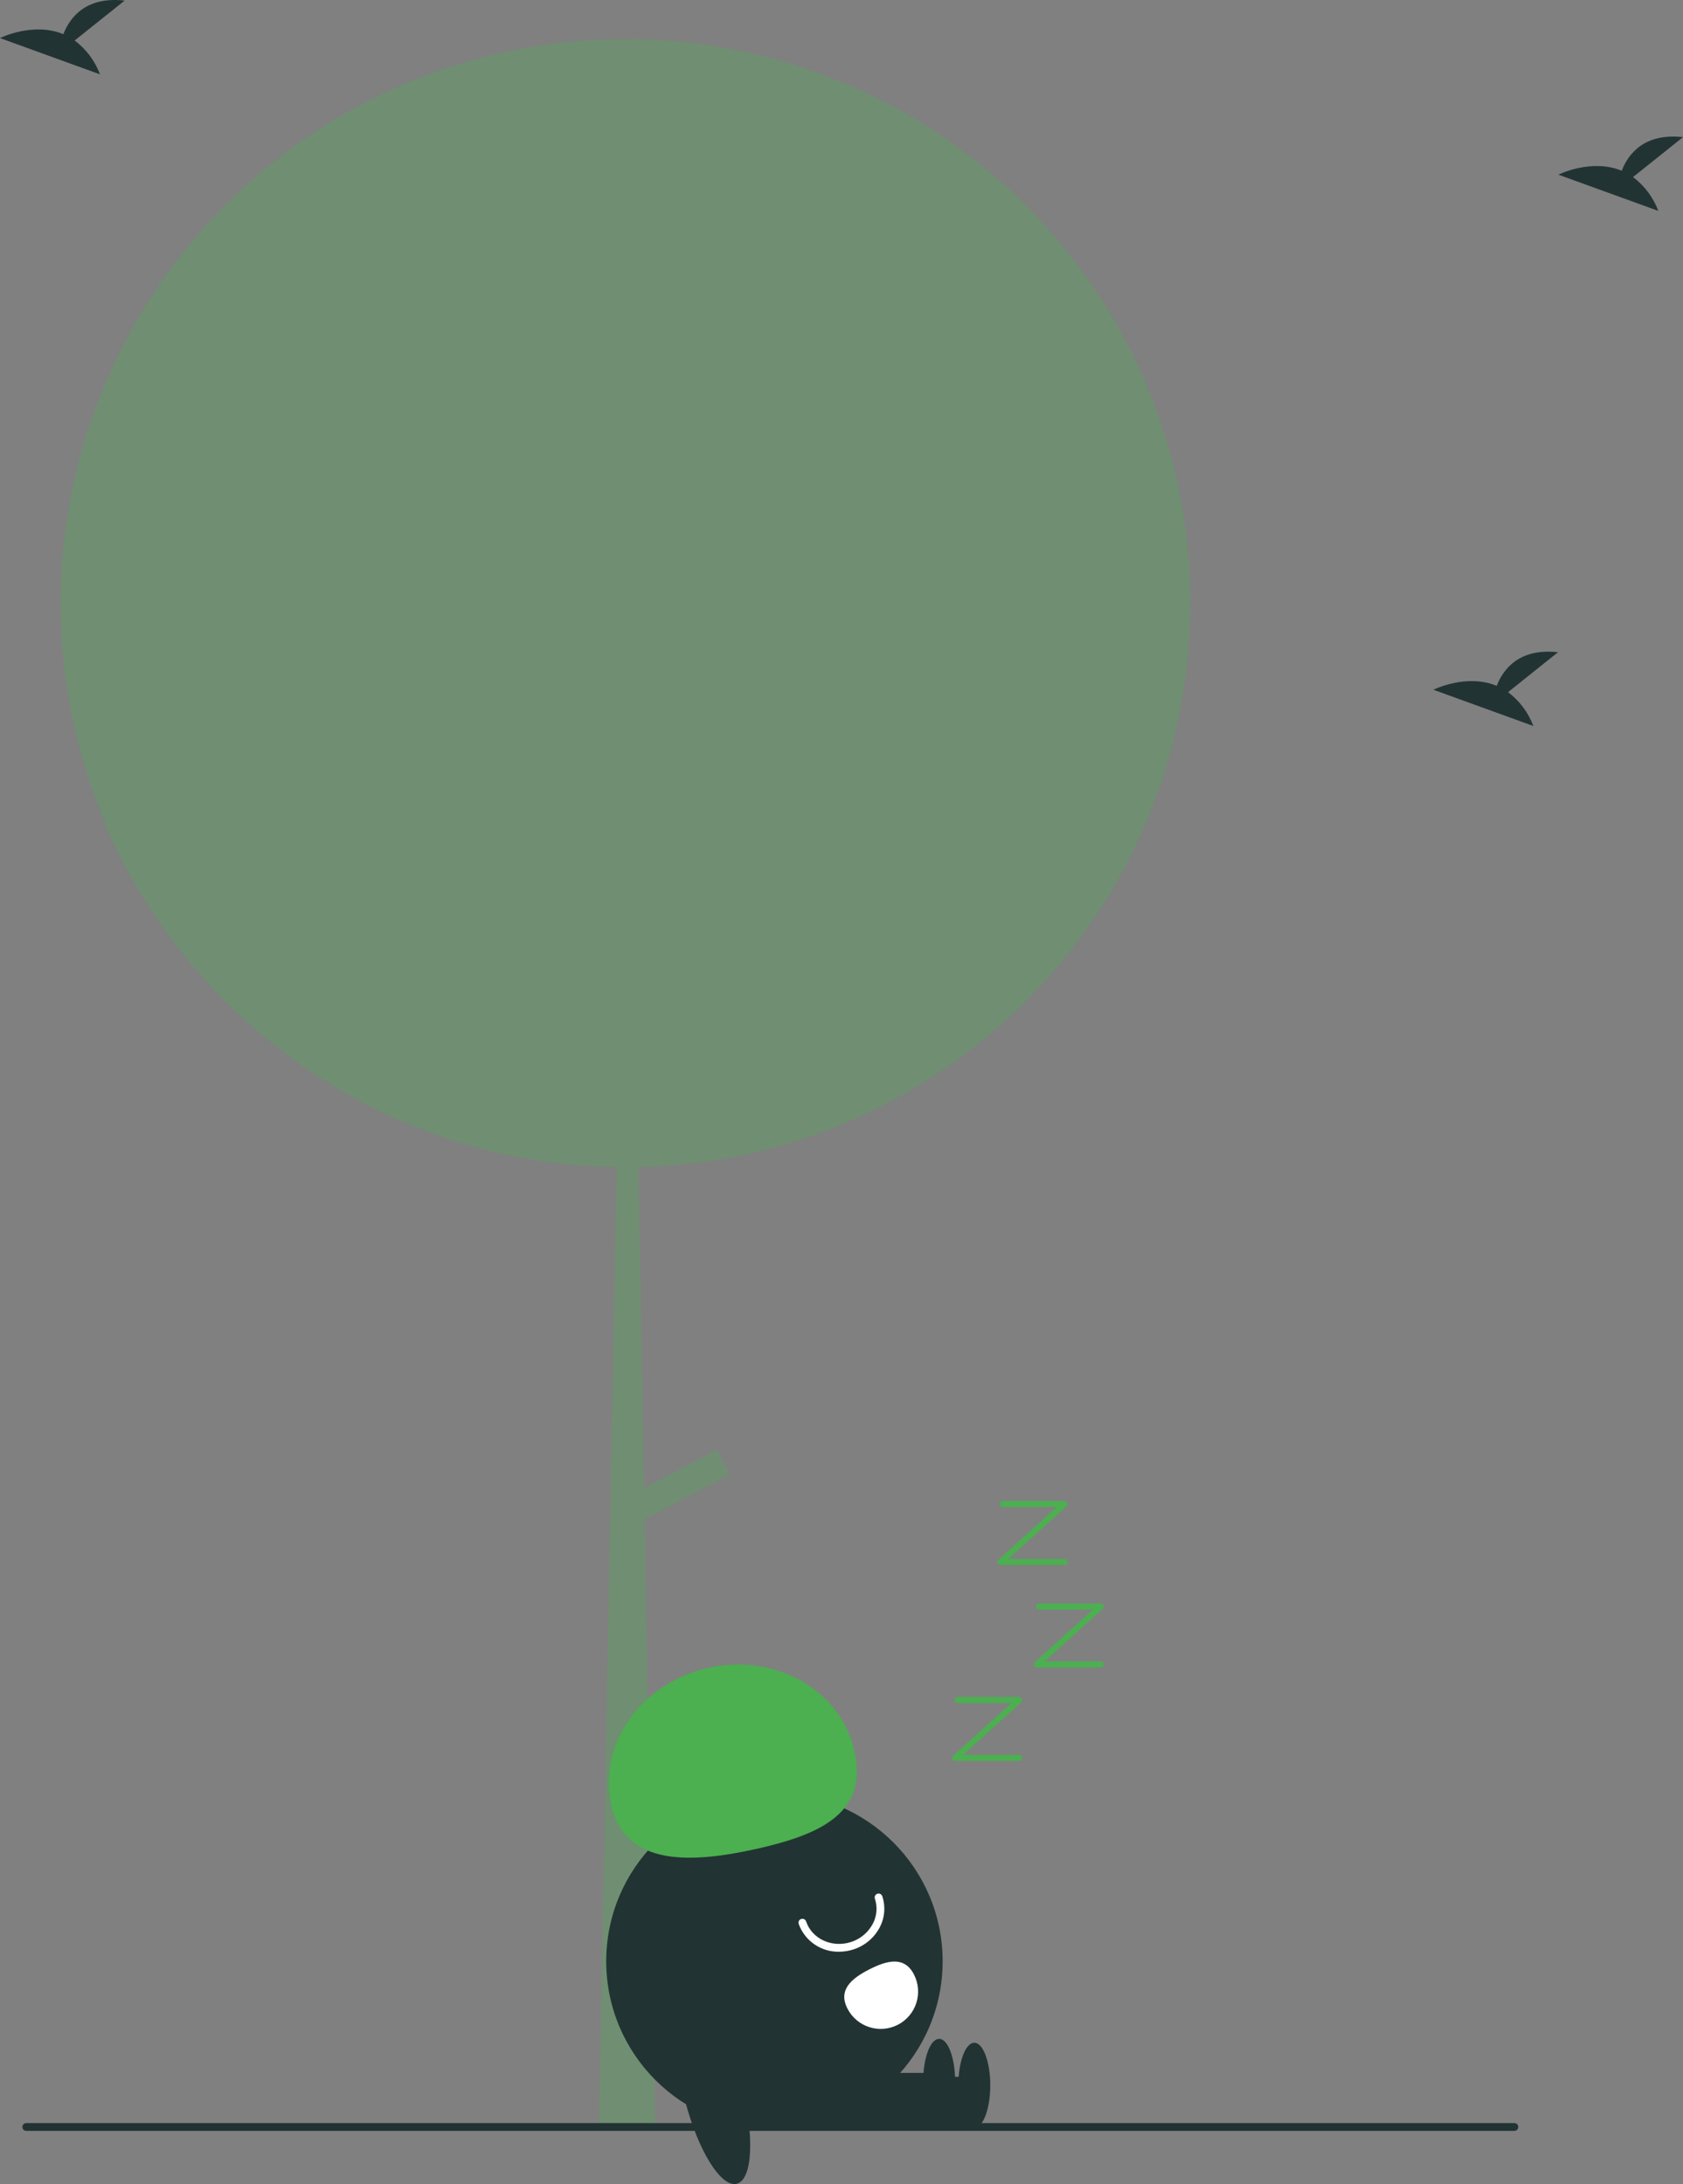 <svg width="510" height="662" viewBox="0 0 510 662" fill="none" xmlns="http://www.w3.org/2000/svg">
<rect x="0" y="0" width="510" height="662" fill="#808080" stroke="none"/>
<g clip-path="url(#clip0)">
<path d="M360.687 182.782C360.687 186.555 360.565 190.297 360.32 194.007C358.948 215.403 353.539 236.347 344.378 255.735C344.307 255.9 344.224 256.054 344.154 256.208C343.727 257.107 343.289 258.006 342.839 258.893C340.115 264.376 337.092 269.706 333.786 274.86C318.68 298.518 297.976 318.093 273.503 331.857C249.03 345.62 221.541 353.147 193.466 353.773L195.159 451.043L217.232 439.428L221.173 446.915L195.325 460.517L198.485 641.171L198.52 643.584L181.453 645.015L181.489 644.956L186.862 353.785C164.264 353.461 141.956 348.654 121.232 339.643C100.509 330.632 81.783 317.597 66.142 301.294C65.065 300.183 63.999 299.035 62.958 297.9C62.911 297.853 62.876 297.805 62.84 297.77C49.808 283.568 39.269 267.269 31.666 249.561C31.831 249.75 32.009 249.927 32.175 250.117C14.992 209.962 13.827 164.76 28.917 123.775C44.008 82.789 74.213 49.123 113.341 29.674C113.933 29.379 114.536 29.095 115.128 28.799C153.833 10.168 198.13 6.75 239.239 19.221C280.347 31.693 315.267 59.144 337.075 96.133C338.117 97.884 339.124 99.67 340.094 101.468C353.641 126.43 360.721 154.385 360.687 182.782Z" fill="#4CAF50" fill-opacity="0.3"/>
<path d="M284.591 643.782C287.263 643.782 289.43 638.008 289.43 630.886C289.43 623.764 287.263 617.99 284.591 617.99C281.918 617.99 279.751 623.764 279.751 630.886C279.751 638.008 281.918 643.782 284.591 643.782Z" fill="#223333"/>
<path d="M458.893 645.872H7.968C7.654 645.872 7.353 645.748 7.131 645.526C6.909 645.304 6.785 645.003 6.785 644.689C6.785 644.376 6.909 644.075 7.131 643.853C7.353 643.631 7.654 643.507 7.968 643.507H458.893C459.207 643.507 459.508 643.631 459.73 643.853C459.952 644.075 460.077 644.376 460.077 644.689C460.077 645.003 459.952 645.304 459.73 645.526C459.508 645.748 459.207 645.872 458.893 645.872Z" fill="#223333"/>
<path d="M234.676 645.413C262.827 645.413 285.648 622.607 285.648 594.475C285.648 566.343 262.827 543.537 234.676 543.537C206.525 543.537 183.705 566.343 183.705 594.475C183.705 622.607 206.525 645.413 234.676 645.413Z" fill="#223333"/>
<path d="M294.92 629.49H249.255V644.965H294.92V629.49Z" fill="#223333"/>
<path d="M295.242 644.965C297.915 644.965 300.081 639.191 300.081 632.069C300.081 624.947 297.915 619.173 295.242 619.173C292.57 619.173 290.403 624.947 290.403 632.069C290.403 639.191 292.57 644.965 295.242 644.965Z" fill="#223333"/>
<path d="M284.268 628.307H238.603V643.782H284.268V628.307Z" fill="#223333"/>
<path d="M185.232 547.104C181.116 528.684 194.273 510.071 214.617 505.532C234.962 500.992 254.792 512.244 258.907 530.664C263.023 549.084 249.54 555.877 229.195 560.417C208.85 564.957 189.348 565.524 185.232 547.104Z" fill="#4CAF50"/>
<path d="M254.267 591.574C251.601 591.629 248.985 590.844 246.79 589.333C244.594 587.821 242.929 585.658 242.029 583.15C241.98 583.002 241.96 582.847 241.971 582.692C241.981 582.537 242.022 582.386 242.092 582.246C242.161 582.107 242.257 581.983 242.374 581.881C242.491 581.779 242.627 581.701 242.775 581.652C242.922 581.602 243.078 581.582 243.233 581.593C243.388 581.604 243.539 581.645 243.678 581.714C243.817 581.783 243.942 581.879 244.044 581.996C244.146 582.113 244.224 582.249 244.273 582.396C246.065 587.728 252.201 590.516 257.949 588.61C260.802 587.681 263.173 585.663 264.544 582.995C265.132 581.846 265.486 580.591 265.584 579.304C265.683 578.017 265.525 576.724 265.118 575.499C265.069 575.351 265.049 575.196 265.06 575.041C265.07 574.886 265.111 574.735 265.181 574.596C265.25 574.456 265.346 574.332 265.463 574.23C265.58 574.128 265.716 574.05 265.864 574.001C266.011 573.951 266.167 573.931 266.322 573.942C266.477 573.953 266.628 573.994 266.767 574.063C266.906 574.132 267.031 574.228 267.133 574.345C267.235 574.462 267.313 574.598 267.362 574.746C267.869 576.266 268.067 577.871 267.947 579.469C267.827 581.067 267.39 582.624 266.661 584.052C265.008 587.281 262.144 589.727 258.694 590.855C257.266 591.33 255.771 591.573 254.267 591.574Z" fill="white"/>
<path d="M276.971 598.498C278.34 601.171 278.589 604.278 277.665 607.135C276.741 609.992 274.719 612.366 272.043 613.733C269.368 615.1 266.259 615.35 263.4 614.426C260.541 613.502 258.166 611.482 256.798 608.808L256.788 608.788C253.944 603.219 257.874 599.761 263.447 596.92C269.021 594.078 274.128 592.928 276.971 598.498Z" fill="white"/>
<path d="M223.273 661.909C228.02 660.685 228.707 647.442 224.807 632.33C220.907 617.217 213.897 605.958 209.15 607.182C204.402 608.405 203.715 621.648 207.615 636.761C211.515 651.873 218.525 663.133 223.273 661.909Z" fill="#223333"/>
<path d="M308.861 533.752H289.468C289.284 533.752 289.103 533.696 288.951 533.592C288.799 533.487 288.681 533.339 288.615 533.167C288.549 532.995 288.536 532.806 288.578 532.627C288.621 532.447 288.717 532.285 288.854 532.161L306.489 516.2H290.196C289.953 516.2 289.72 516.104 289.549 515.932C289.377 515.761 289.281 515.528 289.281 515.286C289.281 515.044 289.377 514.811 289.549 514.64C289.72 514.468 289.953 514.372 290.196 514.372H308.861C309.046 514.372 309.226 514.428 309.379 514.532C309.531 514.637 309.648 514.785 309.715 514.957C309.781 515.129 309.794 515.318 309.751 515.497C309.708 515.677 309.612 515.839 309.475 515.963L291.841 531.924H308.861C309.104 531.924 309.336 532.021 309.508 532.192C309.68 532.363 309.776 532.596 309.776 532.838C309.776 533.081 309.68 533.313 309.508 533.485C309.336 533.656 309.104 533.752 308.861 533.752Z" fill="#4CAF50"/>
<path d="M333.554 505.419H314.161C313.977 505.419 313.796 505.363 313.644 505.259C313.491 505.154 313.374 505.006 313.308 504.834C313.241 504.662 313.229 504.474 313.271 504.294C313.314 504.114 313.41 503.952 313.547 503.828L331.182 487.867H314.888C314.646 487.867 314.413 487.771 314.242 487.599C314.07 487.428 313.974 487.195 313.974 486.953C313.974 486.711 314.07 486.478 314.242 486.307C314.413 486.135 314.646 486.039 314.888 486.039H333.554C333.739 486.039 333.919 486.095 334.072 486.199C334.224 486.304 334.341 486.452 334.408 486.624C334.474 486.796 334.487 486.985 334.444 487.164C334.401 487.344 334.305 487.507 334.168 487.63L316.533 503.591H333.554C333.797 503.591 334.029 503.688 334.201 503.859C334.372 504.03 334.469 504.263 334.469 504.505C334.469 504.748 334.372 504.98 334.201 505.152C334.029 505.323 333.797 505.419 333.554 505.419Z" fill="#4CAF50"/>
<path d="M322.58 474.345H303.187C303.002 474.345 302.822 474.289 302.669 474.184C302.517 474.08 302.4 473.932 302.333 473.759C302.267 473.587 302.254 473.399 302.297 473.219C302.34 473.04 302.436 472.877 302.573 472.753L320.207 456.792H303.914C303.671 456.792 303.439 456.696 303.267 456.525C303.096 456.353 302.999 456.121 302.999 455.878C302.999 455.636 303.096 455.403 303.267 455.232C303.439 455.061 303.671 454.964 303.914 454.964H322.58C322.764 454.964 322.945 455.02 323.097 455.125C323.249 455.229 323.367 455.377 323.433 455.55C323.5 455.722 323.512 455.91 323.469 456.09C323.427 456.269 323.331 456.432 323.194 456.556L305.559 472.517H322.58C322.822 472.517 323.055 472.613 323.226 472.784C323.398 472.956 323.494 473.188 323.494 473.431C323.494 473.673 323.398 473.905 323.226 474.077C323.055 474.248 322.822 474.345 322.58 474.345Z" fill="#4CAF50"/>
<path d="M456.984 209.794L472.127 197.69C460.363 196.393 455.53 202.804 453.551 207.879C444.361 204.066 434.356 209.064 434.356 209.064L464.654 220.056C463.126 215.976 460.465 212.416 456.984 209.794Z" fill="#223333"/>
<path d="M22.628 12.273L37.771 0.17C26.007 -1.128 21.174 5.284 19.195 10.359C10.005 6.545 0 11.543 0 11.543L30.299 22.536C28.77 18.456 26.109 14.896 22.628 12.273Z" fill="#223333"/>
<path d="M494.857 53.67L510 41.566C498.236 40.269 493.402 46.681 491.424 51.755C482.233 47.942 472.229 52.94 472.229 52.94L502.527 63.932C500.999 59.852 498.338 56.292 494.857 53.67Z" fill="#223333"/>
</g>
<defs>
<clipPath id="clip0">
<rect width="510" height="662" fill="white"/>
</clipPath>
</defs>
</svg>
